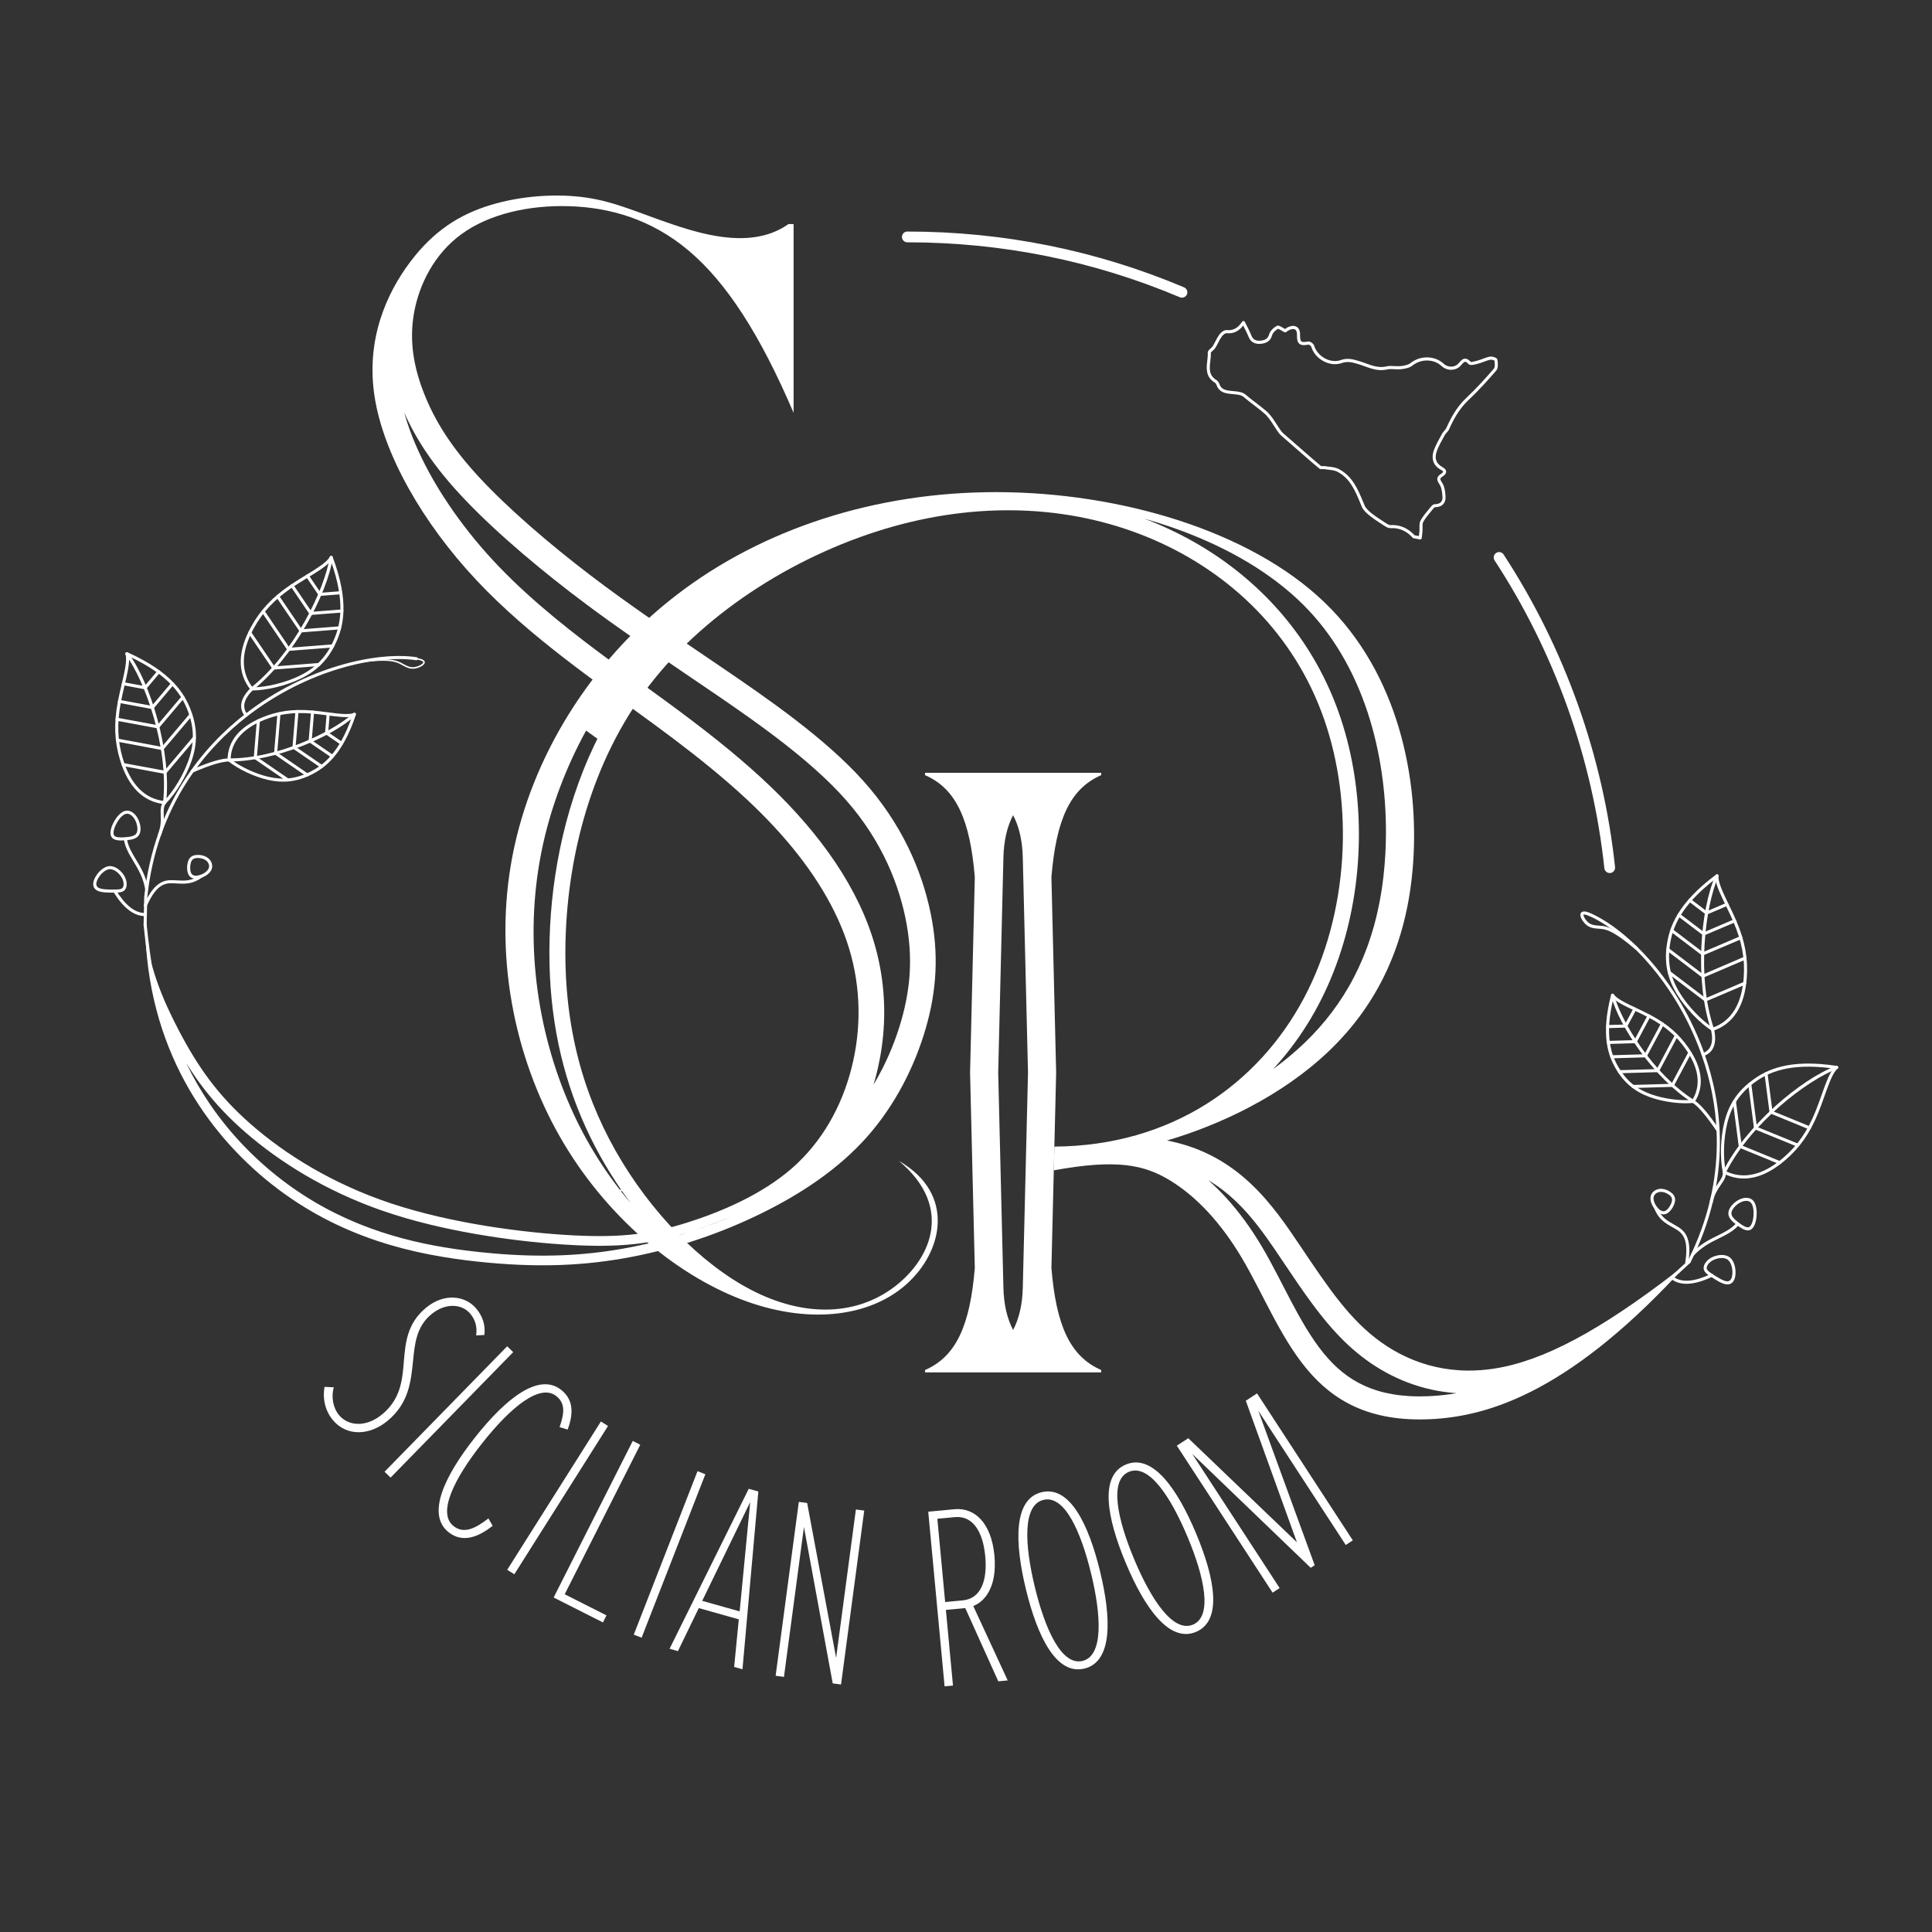 <svg xmlns="http://www.w3.org/2000/svg" id="Livello_1" data-name="Livello 1" viewBox="0 0 1256.13 1256.13">
  <rect x="0" y="0" width="1256.13" height="1256.13" fill="#333333" stroke="none"/>
  <defs fill="#ffffff">
    <style>
      .cls-1 {
        fill: #ffffff;
      }
    </style>
  </defs>
  <g>
    <path d="m1098.23,821.33c-.15,0-.3-.03-.45-.11-.49-.25-.69-.85-.44-1.34,27.35-54.3,19.99-102.83,9-133.98-16.51-46.8-49.2-79.53-72.58-90.14-.5-.23-.73-.82-.5-1.32.23-.5.82-.73,1.32-.5,23.76,10.78,56.94,43.95,73.64,91.3,11.12,31.51,18.56,80.61-9.1,135.54-.18.35-.53.55-.89.55Z" fill="#ffffff"/>
    <path d="m1113.44,670.27c-.42,0-.81-.26-.95-.68-10.74-31.6-7.08-78.35,2.93-100.55.23-.5.82-.73,1.32-.5.5.23.73.82.5,1.32-8.51,18.89-14.43,65.05-2.86,99.09.18.52-.1,1.09-.62,1.27-.11.04-.22.05-.32.05Z" fill="#ffffff"/>
    <path d="m1108.83,651.13c-.21,0-.42-.07-.6-.2l-23.45-17.82c-.44-.33-.53-.96-.19-1.4.33-.44.96-.53,1.4-.19l23.45,17.82c.44.33.53.96.19,1.4-.2.26-.5.4-.8.4Z" fill="#ffffff"/>
    <path d="m1109.53,594.63c-.21,0-.42-.07-.6-.2l-10.84-8.24c-.44-.33-.53-.96-.19-1.4.33-.44.96-.52,1.4-.19l10.84,8.24c.44.33.53.96.19,1.4-.2.26-.5.4-.8.4Z" fill="#ffffff"/>
    <path d="m1107.74,608.2c-.21,0-.42-.07-.6-.2l-16.1-12.23c-.44-.33-.53-.96-.19-1.4.33-.44.96-.52,1.4-.19l16.1,12.23c.44.33.53.96.19,1.4-.2.26-.5.4-.8.4Z" fill="#ffffff"/>
    <path d="m1106.99,621.21c-.21,0-.42-.07-.6-.2l-20.03-15.22c-.44-.33-.53-.96-.19-1.4.33-.44.96-.52,1.4-.19l20.03,15.22c.44.33.53.96.19,1.4-.2.26-.5.4-.8.4Z" fill="#ffffff"/>
    <path d="m1107.21,635.64c-.21,0-.42-.07-.6-.2l-22.83-17.34c-.44-.33-.53-.96-.19-1.4.33-.44.96-.52,1.4-.19l22.83,17.35c.44.33.53.96.19,1.4-.2.26-.5.4-.8.4Z" fill="#ffffff"/>
    <path d="m1108.83,651.13c-.39,0-.76-.23-.92-.61-.22-.51.02-1.1.53-1.31l25.51-10.86c.51-.22,1.1.02,1.31.53.22.51-.02,1.1-.53,1.31l-25.51,10.86c-.13.05-.26.08-.39.08Z" fill="#ffffff"/>
    <path d="m1106.99,621.21c-.39,0-.76-.23-.92-.61-.22-.51.02-1.1.53-1.31l24.85-10.57c.51-.22,1.1.02,1.31.53.22.51-.02,1.1-.53,1.31l-24.85,10.57c-.13.05-.26.08-.39.08Z" fill="#ffffff"/>
    <path d="m1107.75,608.2c-.39,0-.76-.23-.92-.61-.22-.51.02-1.1.53-1.31l20.05-8.53c.51-.22,1.1.02,1.31.53.22.51-.02,1.1-.53,1.31l-20.05,8.53c-.13.05-.26.08-.39.08Z" fill="#ffffff"/>
    <path d="m1109.53,594.63c-.39,0-.76-.23-.92-.61-.22-.51.02-1.1.53-1.31l13.27-5.65c.51-.21,1.1.02,1.31.53.22.51-.02,1.1-.53,1.31l-13.27,5.65c-.13.05-.26.08-.39.08Z" fill="#ffffff"/>
    <path d="m1107.21,635.64c-.39,0-.76-.23-.92-.61-.22-.51.02-1.1.53-1.31l27.2-11.64c.51-.22,1.09.02,1.31.53.22.51-.02,1.1-.53,1.31l-27.2,11.64c-.13.06-.26.08-.39.08Z" fill="#ffffff"/>
    <path d="m1113.44,670.27c-.19,0-.38-.05-.54-.16-7.97-5.13-17.02-14.62-22.52-23.6-6.32-10.33-8.37-20.27-6.65-32.22,1.64-11.37,6.75-26.84,32.01-45.64.32-.24.75-.26,1.09-.07.35.2.54.58.5.98-.43,3.91,3.06,11.11,6.74,18.74,1.66,3.43,3.37,6.97,4.88,10.5,5.56,13.01,7.65,24.34,6.77,36.72-1.31,18.52-8.69,30.19-21.95,34.7-.11.04-.21.05-.32.05Zm1.92-98.84c-23.31,17.83-28.11,32.39-29.65,43.14-1.65,11.46.32,20.98,6.38,30.89,5.26,8.6,13.85,17.66,21.49,22.7,12.14-4.34,18.92-15.37,20.15-32.79.85-12.05-1.19-23.09-6.62-35.79-1.49-3.49-3.19-7.01-4.84-10.42-3.41-7.05-6.42-13.28-6.91-17.73Z" fill="#ffffff"/>
    <path d="m1121.12,763.13c-.15,0-.3-.03-.45-.11-.49-.25-.69-.85-.45-1.34,14.92-29.85,50.74-60.12,73.56-68.62.51-.19,1.09.07,1.29.59.19.52-.07,1.09-.59,1.29-19.42,7.23-56.4,35.47-72.47,67.64-.17.35-.53.55-.9.55Z" fill="#ffffff"/>
    <path d="m1131.49,746.39c-.5,0-.92-.37-.99-.87l-3.82-29.2c-.07-.55.31-1.05.86-1.12.55-.08,1.05.31,1.12.86l3.82,29.2c.07.55-.31,1.05-.86,1.12-.04,0-.09,0-.13,0Z" fill="#ffffff"/>
    <path d="m1151.47,724.05c-.5,0-.92-.37-.99-.87l-3.26-24.94c-.07-.55.31-1.05.86-1.12.55-.08,1.05.31,1.12.86l3.26,24.94c.07.55-.31,1.05-.86,1.12-.04,0-.09,0-.13,0Z" fill="#ffffff"/>
    <path d="m1141.37,734.35c-.5,0-.92-.37-.99-.87l-3.72-28.43c-.07-.55.31-1.05.86-1.12.55-.08,1.05.31,1.12.86l3.72,28.43c.07.55-.31,1.05-.86,1.12-.04,0-.09,0-.13,0Z" fill="#ffffff"/>
    <path d="m1157.15,756.91c-.13,0-.25-.02-.38-.07l-25.66-10.51c-.51-.21-.76-.79-.55-1.3.21-.51.8-.75,1.3-.55l25.66,10.51c.51.21.76.79.55,1.3-.16.39-.53.62-.93.62Z" fill="#ffffff"/>
    <path d="m1176.46,734.29c-.13,0-.25-.02-.38-.07l-24.99-10.24c-.51-.21-.76-.79-.55-1.3.21-.51.8-.75,1.3-.55l24.99,10.24c.51.21.76.79.55,1.3-.16.39-.53.62-.93.62Z" fill="#ffffff"/>
    <path d="m1168.77,745.52c-.13,0-.25-.02-.38-.07l-27.4-11.17c-.51-.21-.76-.79-.55-1.3.21-.51.79-.76,1.3-.55l27.4,11.17c.51.21.76.79.55,1.3-.16.39-.53.62-.93.62Z" fill="#ffffff"/>
    <path d="m1133.78,766.22c-4.47,0-8.84-1.06-13.11-3.19-.27-.14-.47-.39-.53-.69-1.96-9.28-1.57-22.38.95-32.61,2.9-11.76,8.53-20.2,18.23-27.38,9.24-6.83,23.83-14.07,54.96-9.33.39.06.71.35.82.73.1.38-.03.79-.34,1.04-3.08,2.45-5.75,9.99-8.59,17.97-1.27,3.59-2.59,7.29-4.04,10.85-5.35,13.1-11.93,22.55-21.35,30.63-9.29,7.98-18.33,11.98-27,11.98Zm-11.78-4.77c11.62,5.58,24.23,2.65,37.48-8.72,9.17-7.87,15.58-17.08,20.8-29.87,1.43-3.51,2.74-7.2,4.01-10.76,2.62-7.38,4.93-13.9,7.75-17.38-29.07-4.04-42.79,2.78-51.53,9.25-9.3,6.88-14.7,14.98-17.48,26.25-2.42,9.79-2.82,22.26-1.04,31.24Z" fill="#ffffff"/>
    <path d="m1100.89,717.08c-.18,0-.37-.05-.53-.16-24.5-15.51-47.53-49.13-52.88-69.6-.14-.53.18-1.08.71-1.22.53-.13,1.08.18,1.22.71,4.54,17.38,25.67,51.75,52.02,68.42.47.29.61.91.31,1.38-.19.3-.51.46-.85.46Z" fill="#ffffff"/>
    <path d="m1061.79,707.4c-.54,0-.98-.43-1-.97-.02-.55.42-1.01.97-1.03l25.55-.75c.53.01,1.01.42,1.03.97.02.55-.42,1.01-.97,1.03l-25.55.75h-.03Z" fill="#ffffff"/>
    <path d="m1045.22,668.45c-.54,0-.98-.43-1-.97-.02-.55.42-1.01.97-1.03l11.82-.34h.03c.54,0,.98.43,1,.97.02.55-.42,1.01-.97,1.03l-11.82.34h-.03Z" fill="#ffffff"/>
    <path d="m1045.68,678.76c-.54,0-.98-.43-1-.97-.02-.55.42-1.01.97-1.03l17.54-.51c.51,0,1.01.42,1.03.97.02.55-.42,1.01-.97,1.03l-17.54.51h-.03Z" fill="#ffffff"/>
    <path d="m1047.97,688.09c-.54,0-.98-.43-1-.97-.02-.55.42-1.01.97-1.03l21.83-.64c.52,0,1.01.42,1.03.97.02.55-.42,1.01-.97,1.03l-21.83.64h-.03Z" fill="#ffffff"/>
    <path d="m1052.93,697.8c-.54,0-.98-.43-1-.97-.02-.55.42-1.01.97-1.03l24.88-.73h.03c.54,0,.98.43,1,.97.02.55-.42,1.01-.97,1.03l-24.88.73h-.03Z" fill="#ffffff"/>
    <path d="m1087.35,706.65c-.16,0-.32-.04-.47-.12-.49-.26-.67-.87-.41-1.35l11.32-21.24c.26-.49.86-.67,1.35-.41.49.26.67.87.41,1.35l-11.32,21.24c-.18.34-.53.53-.88.53Z" fill="#ffffff"/>
    <path d="m1069.8,687.45c-.16,0-.32-.04-.47-.12-.49-.26-.67-.87-.41-1.35l11.03-20.69c.26-.49.86-.67,1.35-.41.49.26.67.87.41,1.35l-11.03,20.69c-.18.34-.53.53-.88.53Z" fill="#ffffff"/>
    <path d="m1063.22,678.25c-.16,0-.32-.04-.47-.12-.49-.26-.67-.87-.41-1.35l8.9-16.69c.26-.49.86-.67,1.35-.41.49.26.67.87.41,1.35l-8.9,16.69c-.18.34-.53.53-.88.53Z" fill="#ffffff"/>
    <path d="m1057.03,668.1c-.16,0-.32-.04-.47-.12-.49-.26-.67-.87-.41-1.35l5.89-11.05c.26-.49.86-.67,1.35-.41.49.26.67.87.41,1.35l-5.89,11.05c-.18.34-.53.53-.88.53Z" fill="#ffffff"/>
    <path d="m1077.81,697.07c-.16,0-.32-.04-.47-.12-.49-.26-.67-.86-.42-1.35l12.04-22.69c.26-.49.87-.67,1.35-.42.49.26.67.86.42,1.35l-12.04,22.69c-.18.34-.53.53-.88.53Z" fill="#ffffff"/>
    <path d="m1095.97,717.32c-7.42,0-16.13-1.44-23.1-3.93-9.8-3.5-16.83-9.28-22.12-18.2-5.11-8.6-10.09-21.87-3.27-48.38.1-.39.42-.67.81-.74.39-.07.79.11,1,.45,1.82,2.84,8.08,5.8,14.71,8.94,2.99,1.41,6.08,2.88,9.03,4.44,10.87,5.77,18.47,12.3,24.64,21.16,9.24,13.27,10.61,25.23,4.08,35.55-.16.26-.43.43-.74.46-1.58.17-3.27.25-5.04.25Zm4.93-1.25h0,0Zm-51.95-66.89c-5.94,24.55-1.27,36.92,3.52,44.98,5.12,8.61,11.61,13.95,21.08,17.33,8.2,2.93,18.88,4.37,26.77,3.62,5.77-9.48,4.32-20.56-4.29-32.93-5.98-8.59-13.36-14.92-23.93-20.53-2.91-1.54-5.98-3-8.94-4.4-6.03-2.85-11.37-5.38-14.2-8.08Z" fill="#ffffff"/>
    <path d="m1107.32,686.68c-.41,0-.8-.26-.94-.67-.18-.52.09-1.09.61-1.28,5.48-1.93,7.27-6.92,5.47-15.26-.12-.54.23-1.07.77-1.19.54-.12,1.07.23,1.19.77,2.02,9.36-.26,15.27-6.77,17.56-.11.04-.22.06-.33.06Z" fill="#ffffff"/>
    <path d="m1117.06,736.07c-.32,0-.64-.16-.83-.44-6.63-9.9-11.98-16.2-15.88-18.71-.46-.3-.6-.92-.3-1.38.3-.46.92-.6,1.38-.3,4.19,2.7,9.57,9,16.46,19.28.31.46.18,1.08-.27,1.39-.17.11-.36.17-.56.17Z" fill="#ffffff"/>
    <path d="m1112.62,782.43c-.07,0-.13,0-.2-.02-.54-.11-.89-.64-.78-1.18,1.18-5.68,3.62-9.22,5.59-12.07,1.79-2.59,3.09-4.47,2.9-6.95-.04-.55.37-1.03.92-1.07.57-.04,1.03.37,1.07.92.25,3.19-1.37,5.53-3.25,8.24-1.96,2.84-4.18,6.05-5.28,11.33-.1.47-.51.8-.98.8Z" fill="#ffffff"/>
    <path d="m1096.69,821.93c-.05,0-.11,0-.16-.01-.54-.09-.92-.6-.83-1.15,2.66-16.62-2.65-19.65-7.34-22.32l-.95-.54c-4.69-2.65-9.11-5.16-11.79-12.15-.2-.52.06-1.09.58-1.29.52-.2,1.09.06,1.29.58,2.42,6.32,6.36,8.55,10.91,11.13l.95.54c4.72,2.7,11.19,6.39,8.32,24.38-.08.49-.5.84-.99.84Z" fill="#ffffff"/>
    <path d="m1100.52,816.62c-.24,0-.49-.09-.68-.26-.41-.38-.43-1.01-.06-1.41,5.54-6,11.6-8.98,16.95-11.61,4.6-2.26,8.94-4.4,12.21-8.11.37-.42,1-.45,1.41-.09.41.37.45,1,.09,1.41-3.53,4-8.04,6.23-12.83,8.58-5.44,2.68-11.07,5.45-16.36,11.17-.2.21-.47.32-.74.32Z" fill="#ffffff"/>
    <path d="m1096.52,834.69c-3.44,0-6.43-.81-8.95-2.43-.46-.3-.6-.92-.3-1.38.3-.46.92-.6,1.38-.3,5.36,3.45,13.35,2.68,23.75-2.29.5-.24,1.09-.03,1.33.47.24.5.03,1.1-.47,1.33-6.41,3.06-12.01,4.6-16.75,4.6Z" fill="#ffffff"/>
    <path d="m1136.41,799.97c-2.21,0-4.74-1.65-7.19-3.5-2.74-2.08-5.66-4.56-5.5-7.84.15-3.27,3.4-6.71,6.54-8.42,3.71-2.03,7.46-1.89,9.56.35,2.79,2.99,2.38,9.01,2.18,10.79-.5,4.59-2.08,7.65-4.34,8.42-.4.14-.82.2-1.25.2Zm-1.06-19.2c-1.25,0-2.68.4-4.14,1.19-2.98,1.63-5.4,4.6-5.5,6.76-.1,2.07,1.81,3.96,4.71,6.15,2.23,1.68,4.99,3.55,6.59,3,1.42-.48,2.6-3.13,2.99-6.74.44-4.04-.21-7.66-1.66-9.21-.72-.77-1.77-1.16-3-1.16Z" fill="#ffffff"/>
    <path d="m1123.1,835.08c-.17,0-.34,0-.51-.02-2.86-.24-6.54-2.61-9.5-4.51l.54-.84-.54.84.54-.84-.54.84c-2.92-1.88-5.23-3.37-5.42-5.83-.2-2.55,1.97-5.52,5.29-7.2,3.43-1.75,8.56-2.48,11.75.04,3.09,2.44,4.03,7.69,3.59,11.53-.43,3.85-2.31,6-5.18,6Zm-3.69-17.16c-1.89,0-3.92.54-5.55,1.37-2.91,1.48-4.32,3.77-4.2,5.27.12,1.47,1.96,2.66,4.51,4.3h0c2.62,1.69,6.22,4,8.58,4.21,2.51.21,3.31-2.17,3.54-4.21.38-3.33-.49-7.88-2.84-9.74-1.07-.84-2.51-1.2-4.05-1.2Z" fill="#ffffff"/>
    <path d="m1081.59,789.54c-1.96,0-4.04-1.24-5.82-3.52h0c-1.66-2.14-3.21-5.45-2.54-8.31.6-2.58,3.09-4.54,6.06-4.76,3.01-.22,5.96,1.29,7.58,2.66,2.09,1.77,2.7,3.84,1.91,6.53-.8,2.72-3.02,6.14-5.57,7.11-.52.2-1.06.3-1.61.3Zm-4.24-4.75c.64.82,2.91,3.44,5.14,2.59,1.79-.69,3.71-3.56,4.37-5.81.56-1.91.19-3.2-1.28-4.44-1.43-1.21-3.88-2.35-6.14-2.19-2.11.16-3.86,1.48-4.26,3.22-.41,1.77.46,4.44,2.17,6.64h0Z" fill="#ffffff"/>
    <path d="m1064.01,617.57c-.23,0-.46-.08-.65-.24-15.04-12.87-19.68-13.2-23.41-13.47-3.86-.28-6.9-.5-9.74-3.66-1.47-1.64-3.62-4.91-2.29-6.71,1.27-1.73,4.41-.57,6.67.45.5.23.73.82.5,1.32-.23.5-.82.73-1.32.5-3.49-1.58-4.23-1.09-4.23-1.09-.21.36.46,2.28,2.17,4.19,2.3,2.56,4.71,2.74,8.37,3,4.04.29,9.04.65,24.59,13.95.42.36.47.99.11,1.41-.2.23-.48.35-.76.35Z" fill="#ffffff"/>
    <path d="m268.33,434.8c-2.52,0-4.56-1.11-7.13-2.52-3.36-1.84-7.52-4.11-27.3-1.41-.27.03-.53-.15-.56-.43s.15-.53.43-.56c20.1-2.74,24.43-.38,27.9,1.52,3.34,1.83,5.54,3.03,9.05,2.06,2.39-.66,4.51-2.02,4.46-2.86-.02-.27-.4-1.22-4.57-1.83-.27-.04-.46-.29-.42-.57.04-.27.29-.47.57-.42,3.57.52,5.35,1.43,5.43,2.76.11,1.78-3.05,3.3-5.2,3.89-.96.26-1.83.38-2.65.38Z" fill="#ffffff"/>
    <path d="m127.42,571.35c-1.91,0-3.47-.67-4.42-1.98-1.61-2.2-1.63-6.28-.83-9,.79-2.69,2.42-4.1,5.14-4.46,2.1-.27,5.4.05,7.81,1.87,2.42,1.82,3.43,4.75,2.52,7.28-.99,2.77-4.08,4.71-6.64,5.61h0c-1.27.45-2.48.67-3.57.67Zm3.24-1.61h0,0Zm-1.98-11.91c-.4,0-.77.02-1.12.07-1.91.25-2.92,1.13-3.48,3.04-.66,2.25-.61,5.7.53,7.25,1.42,1.93,4.74.95,5.72.61h0c2.63-.92,4.81-2.69,5.42-4.4.6-1.68-.15-3.74-1.84-5.01-1.47-1.1-3.51-1.55-5.22-1.55Z" fill="#ffffff"/>
    <path d="m73.62,580.36c-3.51,0-7.89,0-10.43-1.34-2.8-1.48-3.37-4.44-1.55-8.12,1.77-3.58,5.52-7.39,9.26-7.75,4.03-.39,7.96,3,9.9,6.32,1.87,3.21,2.1,6.88.55,8.92-1.49,1.96-4.24,1.96-7.72,1.96Zm-2.08-15.24c-.15,0-.3,0-.45.02-2.98.29-6.17,3.64-7.66,6.65-.91,1.84-1.53,4.28.7,5.46,2.1,1.11,6.37,1.11,9.49,1.11s5.24,0,6.13-1.17c.91-1.19.96-3.88-.68-6.7-1.59-2.73-4.63-5.36-7.53-5.36Z" fill="#ffffff"/>
    <path d="m78.79,546.46c-2.58,0-4.85-.41-6.05-1.92-1.48-1.86-1.15-5.3.91-9.43.8-1.6,3.71-6.89,7.68-7.89,2.98-.76,6.21,1.16,8.23,4.88,1.71,3.14,2.58,7.79.94,10.62-1.64,2.84-5.44,3.35-8.87,3.61h0c-.96.07-1.91.12-2.83.12Zm3.84-17.4c-.28,0-.55.03-.82.1-2.06.52-4.56,3.21-6.38,6.85-1.63,3.25-2.07,6.11-1.14,7.29,1.05,1.33,4.38,1.25,7.17,1.04h0c3.62-.27,6.25-.83,7.29-2.62,1.08-1.87.66-5.68-.96-8.66-1.37-2.51-3.32-4-5.16-4Z" fill="#ffffff"/>
    <path d="m94.16,595.61c-7.12,0-13.99-5.29-20.43-15.73-.29-.47-.14-1.09.33-1.38.47-.29,1.09-.14,1.38.33,6.05,9.81,12.35,14.78,18.73,14.78.55,0,1,.45,1,1s-.45,1-1,1Z" fill="#ffffff"/>
    <path d="m95.38,578.97c-.48,0-.9-.34-.98-.83-1.34-7.68-4.58-13.05-7.71-18.25-2.75-4.57-5.34-8.88-6.14-14.16-.08-.55.29-1.06.84-1.14.55-.08,1.06.29,1.14.84.74,4.88,3.23,9.03,5.88,13.42,3.07,5.11,6.56,10.89,7.96,18.94.1.54-.27,1.06-.81,1.16-.06.01-.12.02-.17.02Z" fill="#ffffff"/>
    <path d="m94.5,589.72c-.13,0-.27-.03-.4-.08-.51-.22-.74-.81-.51-1.32,7.32-16.68,14.76-16.28,20.19-15.99l1.09.06c5.22.3,9.74.55,15.2-3.45.45-.33,1.07-.23,1.4.22.33.45.23,1.07-.22,1.4-6.04,4.43-11.12,4.14-16.49,3.83l-1.09-.06c-5.39-.28-11.49-.61-18.25,14.8-.16.38-.53.6-.92.6Z" fill="#ffffff"/>
    <path d="m103.72,543.68c-.12,0-.24-.02-.36-.07-.52-.2-.77-.78-.57-1.29,1.94-5.04,1.81-8.94,1.7-12.39-.11-3.29-.2-6.14,1.73-8.69.33-.44.96-.52,1.4-.19.44.33.53.96.19,1.4-1.51,1.98-1.43,4.26-1.33,7.41.11,3.46.26,7.76-1.83,13.17-.15.4-.53.64-.93.64Z" fill="#ffffff"/>
    <path d="m125.08,502.29c-.39,0-.75-.23-.92-.6-.22-.51.01-1.1.52-1.31,11.35-4.91,19.29-7.3,24.27-7.3.55,0,1,.45,1,1s-.45,1-1,1c-4.64,0-12.54,2.4-23.48,7.14-.13.06-.26.08-.4.08Z" fill="#ffffff"/>
    <path d="m160.01,466.04c-.3,0-.59-.13-.79-.39-4.23-5.45-2.95-11.65,3.82-18.43.39-.39,1.02-.39,1.41,0,.39.39.39,1.02,0,1.41-6.02,6.04-7.22,11.2-3.65,15.79.34.44.26,1.06-.18,1.4-.18.14-.4.21-.61.21Z" fill="#ffffff"/>
    <path d="m184.06,508.21c-3.27,0-6.62-.41-10.09-1.22-8.92-2.08-19.23-6.96-25.65-12.14-.24-.19-.37-.48-.37-.79.09-12.21,7.72-21.53,22.68-27.68,9.99-4.11,19.91-5.48,32.17-4.45,3.33.28,6.71.72,9.99,1.15,7.27.95,14.14,1.85,17.21.45.36-.16.79-.1,1.08.17.3.27.41.68.28,1.06-8.61,25.99-19.99,34.45-28.94,38.91-6.1,3.04-12.09,4.54-18.36,4.54Zm-34.1-14.61c6.23,4.89,15.99,9.46,24.47,11.44,9.78,2.28,18.14,1.3,27.1-3.17,8.39-4.19,19.01-12.06,27.31-35.92-3.84.74-9.7-.03-16.31-.89-3.25-.43-6.62-.87-9.9-1.14-11.93-1-21.56.33-31.24,4.31-13.94,5.74-21.14,14.27-21.43,25.37Z" fill="#ffffff"/>
    <path d="m179.19,490.75s-.06,0-.08,0c-.55-.05-.96-.53-.91-1.08l2.16-25.59c.05-.55.53-.96,1.08-.91.55.05.96.53.91,1.08l-2.16,25.59c-.04.52-.48.92-1,.92Z" fill="#ffffff"/>
    <path d="m212.34,477.64s-.06,0-.08,0c-.55-.05-.96-.53-.91-1.08l1.03-12.48c.04-.55.53-.96,1.08-.91.55.05.96.53.91,1.08l-1.03,12.48c-.04.52-.48.92-1,.92Z" fill="#ffffff"/>
    <path d="m201.65,482.82s-.06,0-.08,0c-.55-.05-.96-.53-.91-1.08l1.55-18.85c.05-.55.52-.97,1.08-.91.55.05.96.53.91,1.08l-1.55,18.85c-.04.52-.48.92-1,.92Z" fill="#ffffff"/>
    <path d="m191.14,487s-.06,0-.08,0c-.55-.05-.96-.53-.91-1.08l1.93-23.36c.05-.55.52-.96,1.08-.91.55.05.96.53.91,1.08l-1.93,23.36c-.04.52-.48.92-1,.92Z" fill="#ffffff"/>
    <path d="m165.99,493.65s-.06,0-.08,0c-.55-.05-.96-.53-.91-1.08l1.98-23.99c.05-.55.52-.96,1.08-.91.55.05.96.53.91,1.08l-1.98,23.99c-.04.52-.48.92-1,.92Z" fill="#ffffff"/>
    <path d="m199.71,504.83c-.19,0-.39-.06-.56-.18l-20.52-14.08c-.46-.31-.57-.94-.26-1.39.31-.45.93-.57,1.39-.26l20.52,14.08c.46.31.57.94.26,1.39-.19.28-.51.43-.83.43Z" fill="#ffffff"/>
    <path d="m209.14,499.35c-.19,0-.39-.06-.56-.18l-18.01-12.35c-.46-.31-.57-.94-.26-1.39s.94-.57,1.39-.26l18.01,12.35c.46.31.57.94.26,1.39-.19.28-.51.43-.83.43Z" fill="#ffffff"/>
    <path d="m216.12,492.75c-.19,0-.39-.06-.56-.18l-14.47-9.92c-.46-.31-.57-.94-.26-1.39.31-.46.94-.57,1.39-.26l14.47,9.92c.46.31.57.94.26,1.39-.19.28-.51.43-.83.43Z" fill="#ffffff"/>
    <path d="m222.09,484.33c-.19,0-.39-.06-.56-.18l-9.75-6.69c-.46-.31-.57-.94-.26-1.39s.93-.57,1.39-.26l9.75,6.69c.46.31.57.94.26,1.39-.19.28-.51.43-.83.43Z" fill="#ffffff"/>
    <path d="m187.07,508.1c-.19,0-.39-.06-.56-.18l-21.08-14.46c-.46-.31-.57-.94-.26-1.39.31-.46.94-.57,1.39-.26l21.08,14.46c.46.31.57.94.26,1.39-.19.28-.51.43-.83.43Z" fill="#ffffff"/>
    <path d="m149.55,495.08c-.2,0-.4,0-.61,0-.55,0-1-.46-.99-1.01,0-.55.45-.99,1-.99h0c31.13.25,67.55-17.21,80.77-29.37.41-.37,1.04-.35,1.41.06.37.41.35,1.04-.06,1.41-15.47,14.22-52.62,29.9-81.53,29.9Z" fill="#ffffff"/>
    <path d="m107.02,522.85s-.07,0-.11,0c-13.92-1.52-23.67-11.31-28.97-29.1-3.55-11.9-3.97-23.41-1.37-37.32.71-3.78,1.61-7.61,2.48-11.31,1.94-8.25,3.77-16.04,2.51-19.76-.13-.38-.02-.79.27-1.06.29-.27.72-.33,1.08-.17,28.74,12.87,37.09,26.85,41.16,37.6,4.27,11.29,4.43,21.44.51,32.89-3.41,9.96-10.18,21.19-16.85,27.93-.19.19-.45.3-.71.3Zm-23.14-96.08c.49,4.46-1.09,11.19-2.89,18.81-.87,3.68-1.76,7.49-2.46,11.22-2.54,13.58-2.13,24.8,1.32,36.38,4.99,16.74,14,26.03,26.79,27.62,6.36-6.58,12.77-17.29,16.04-26.83,3.76-10.99,3.61-20.71-.48-31.54-3.85-10.16-11.69-23.33-38.32-35.67Z" fill="#ffffff"/>
    <path d="m105.57,487.69c-.06,0-.12,0-.19-.02l-29.08-5.45c-.54-.1-.9-.62-.8-1.17s.63-.9,1.17-.8l29.08,5.45c.54.1.9.62.8,1.17-.09.48-.51.82-.98.82Z" fill="#ffffff"/>
    <path d="m94.39,448.17c-.06,0-.12,0-.18-.02l-14.18-2.63c-.54-.1-.9-.62-.8-1.17s.62-.9,1.17-.8l14.18,2.63c.54.1.9.62.8,1.17-.09.48-.51.82-.98.82Z" fill="#ffffff"/>
    <path d="m99.09,461.02c-.06,0-.12,0-.18-.02l-21.43-3.97c-.54-.1-.9-.62-.8-1.17.1-.54.62-.9,1.17-.8l21.43,3.97c.54.1.9.62.8,1.17-.09.48-.51.82-.98.82Z" fill="#ffffff"/>
    <path d="m102.65,473.56c-.06,0-.12,0-.18-.02l-26.55-4.92c-.54-.1-.9-.62-.8-1.17.1-.54.62-.9,1.17-.8l26.55,4.92c.54.1.9.62.8,1.17-.09.48-.51.82-.98.82Z" fill="#ffffff"/>
    <path d="m107.35,503.16c-.06,0-.12,0-.18-.02l-27.26-5.05c-.54-.1-.9-.62-.8-1.17s.62-.9,1.17-.8l27.26,5.05c.54.1.9.62.8,1.17-.09.48-.51.82-.98.82Z" fill="#ffffff"/>
    <path d="m105.57,487.69c-.23,0-.46-.08-.65-.24-.42-.36-.47-.99-.12-1.41l18.52-21.89c.36-.42.99-.47,1.41-.12.42.36.47.99.12,1.41l-18.52,21.89c-.2.23-.48.35-.76.35Z" fill="#ffffff"/>
    <path d="m102.65,473.56c-.23,0-.46-.08-.65-.24-.42-.36-.47-.99-.12-1.41l16.25-19.21c.36-.42.99-.47,1.41-.12.42.36.47.99.12,1.41l-16.25,19.21c-.2.23-.48.35-.76.35Z" fill="#ffffff"/>
    <path d="m99.08,461.02c-.23,0-.46-.08-.65-.24-.42-.36-.47-.99-.12-1.41l13.05-15.43c.36-.42.99-.47,1.41-.12.42.36.47.99.12,1.41l-13.05,15.43c-.2.23-.48.35-.76.35Z" fill="#ffffff"/>
    <path d="m94.39,448.17c-.23,0-.46-.08-.65-.24-.42-.36-.47-.99-.12-1.41l8.79-10.4c.36-.42.99-.47,1.41-.12.42.36.47.99.12,1.41l-8.79,10.4c-.2.23-.48.35-.76.35Z" fill="#ffffff"/>
    <path d="m107.35,503.16c-.23,0-.46-.08-.65-.24-.42-.36-.47-.99-.12-1.41l19.02-22.49c.36-.42.99-.47,1.41-.12.42.36.47.99.12,1.41l-19.02,22.49c-.2.23-.48.35-.76.35Z" fill="#ffffff"/>
    <path d="m107.02,522.85s-.07,0-.11,0c-.55-.06-.95-.55-.89-1.1,3.9-35.74-11.91-79.51-24.32-96.1-.33-.44-.24-1.07.2-1.4.44-.33,1.07-.24,1.4.2,14.59,19.5,28.32,64.34,24.71,97.51-.06.51-.49.89-.99.89Z" fill="#ffffff"/>
    <path d="m163.74,448.93c-.31,0-.59-.14-.78-.38-8.71-10.97-8.6-24.78.32-41.06,5.97-10.89,13.85-19.28,25.57-27.21,3.18-2.15,6.54-4.2,9.78-6.19,7.23-4.42,14.06-8.59,15.81-12.11.18-.36.54-.57.95-.55.4.02.74.27.88.65,11.06,29.48,6.98,45.26,2.2,55.7-5.02,10.98-12.13,18.22-23.03,23.49-9.48,4.58-22.23,7.66-31.71,7.66Zm51.35-84.3c-2.82,3.48-8.73,7.09-15.41,11.17-3.23,1.97-6.56,4.01-9.71,6.14-11.44,7.74-19.13,15.92-24.94,26.51-8.4,15.31-8.67,28.25-.81,38.47,9.15-.1,21.28-3.07,30.35-7.45,10.46-5.05,17.27-11.99,22.09-22.52,4.52-9.88,8.37-24.72-1.58-52.33Z" fill="#ffffff"/>
    <path d="m187.73,423.18c-.32,0-.64-.15-.83-.44l-16.57-24.51c-.31-.46-.19-1.08.27-1.39.46-.31,1.08-.19,1.39.27l16.57,24.51c.31.46.19,1.08-.27,1.39-.17.12-.37.17-.56.17Z" fill="#ffffff"/>
    <path d="m207.98,387.44c-.32,0-.63-.15-.83-.44l-8.1-11.93c-.31-.46-.19-1.08.27-1.39.46-.31,1.08-.19,1.39.27l8.1,11.93c.31.46.19,1.08-.27,1.39-.17.12-.37.17-.56.17Z" fill="#ffffff"/>
    <path d="m202.13,399.82c-.32,0-.63-.15-.83-.44l-12.24-18.03c-.31-.46-.19-1.08.27-1.39.46-.31,1.08-.19,1.39.27l12.24,18.03c.31.46.19,1.08-.27,1.39-.17.12-.37.17-.56.17Z" fill="#ffffff"/>
    <path d="m195.73,411.17c-.32,0-.63-.15-.83-.44l-15.17-22.34c-.31-.46-.19-1.08.27-1.39.46-.31,1.08-.19,1.39.27l15.17,22.34c.31.46.19,1.08-.27,1.39-.17.12-.37.17-.56.17Z" fill="#ffffff"/>
    <path d="m177.98,435.33c-.32,0-.63-.15-.83-.44l-15.58-22.94c-.31-.46-.19-1.08.27-1.39.46-.31,1.08-.19,1.39.27l15.58,22.94c.31.46.19,1.08-.27,1.39-.17.12-.37.17-.56.17Z" fill="#ffffff"/>
    <path d="m187.73,423.18c-.52,0-.96-.4-1-.92-.04-.55.37-1.03.92-1.07l28.59-2.22c.54-.05,1.03.37,1.07.92.04.55-.37,1.03-.92,1.07l-28.59,2.22s-.05,0-.08,0Z" fill="#ffffff"/>
    <path d="m195.72,411.17c-.52,0-.96-.4-1-.92-.04-.55.37-1.03.92-1.07l25.08-1.95c.55-.04,1.03.37,1.07.92.04.55-.37,1.03-.92,1.07l-25.08,1.95s-.05,0-.08,0Z" fill="#ffffff"/>
    <path d="m202.13,399.82c-.52,0-.96-.4-1-.92-.04-.55.37-1.03.92-1.07l20.15-1.57c.55-.05,1.03.37,1.07.92.04.55-.37,1.03-.92,1.07l-20.15,1.57s-.05,0-.08,0Z" fill="#ffffff"/>
    <path d="m207.97,387.44c-.52,0-.96-.4-1-.92-.04-.55.37-1.03.92-1.07l13.58-1.06c.54-.05,1.03.37,1.07.92.04.55-.37,1.03-.92,1.07l-13.58,1.06s-.05,0-.08,0Z" fill="#ffffff"/>
    <path d="m177.98,435.33c-.52,0-.96-.4-1-.92-.04-.55.37-1.03.92-1.07l29.36-2.28c.55-.05,1.03.37,1.07.92.04.55-.37,1.03-.92,1.07l-29.36,2.28s-.05,0-.08,0Z" fill="#ffffff"/>
    <path d="m163.74,448.93c-.29,0-.59-.13-.78-.38-.34-.43-.27-1.06.16-1.41,28.16-22.36,48.17-64.37,51.24-84.86.08-.55.59-.93,1.14-.84.55.08.92.59.84,1.14-3.61,24.08-25.84,65.38-51.97,86.13-.18.15-.4.22-.62.22Z" fill="#ffffff"/>
    <path d="m94.36,602.28s-.02,0-.02,0c-.55-.01-.99-.47-.98-1.02l.4-18.1c6.48-61.25,39.32-98.5,65.72-118.98,39.67-30.77,85.53-40.7,111.34-36.9.55.08.92.59.84,1.13-.08.55-.59.93-1.13.84-25.41-3.73-70.61,6.09-109.82,36.5-26.1,20.24-58.55,57.06-64.96,117.52l-.4,18.02c-.01.54-.46.98-1,.98Z" fill="#ffffff"/>
    <path d="m977.56,888.72c-32.33,6.75-59.14-1.47-79.49-15.95-20.35-14.48-34.24-35.22-52.34-62.17-18.1-26.95-40.4-60.12-87-69.07,34.63-10.2,74.81-29.08,105.19-58.06,30.38-28.98,50.98-68.07,54.84-122.12,3.86-54.05-9-123.05-57.73-169.83-48.73-46.78-133.34-71.34-212.52-71.55-79.18-.22-152.95,23.91-208.9,67.08s-94.11,105.39-106.44,169.55c-12.33,64.16,1.15,130.26,30.66,182.13,29.51,51.87,75.04,89.51,117.88,106.02,42.84,16.51,82.99,11.88,107.23-9.41,24.24-21.29,32.56-59.25-4.47-80.53,36.82,30.8,19.89,65.75-4.98,83.32-24.87,17.56-57.66,17.73-90.65.77-32.99-16.96-66.16-51.05-88.59-90.66-22.43-39.61-34.1-84.74-32.52-138.1,1.58-53.35,16.42-114.93,54.29-164.35,37.88-49.41,98.8-86.67,158.74-103.48,59.94-16.81,118.89-13.19,169.12,8.52,50.22,21.71,91.72,61.51,111.01,116.76,19.29,55.24,16.38,125.93-13.18,181.47-29.56,55.54-85.77,95.93-162.2,96.43l-.37,15.44c40.94-7.5,58.85-3.68,75.72,6.64,16.88,10.32,32.72,27.15,46.32,49.94,13.6,22.79,24.95,51.56,42.46,72.59,17.51,21.03,41.19,34.34,80.02,32.63,38.84-1.71,92.84-18.44,168.56-102.38-50.48,39.91-88.34,61.63-120.67,68.38ZM386.54,484.15c-5.22,10.96-9.71,22.27-13.48,33.8-3.68,11.25-6.68,22.71-9.06,34.3-2.29,11.2-4,22.52-5.13,33.9-1.08,10.84-1.64,21.73-1.67,32.63-.02,10.31.43,20.63,1.45,30.89.97,9.81,2.45,19.56,4.46,29.21,1.95,9.33,4.4,18.55,7.37,27.61,2.9,8.87,6.3,17.58,10.15,26.08,3.82,8.43,8.11,16.65,12.8,24.63,4.68,7.95,9.76,15.67,15.21,23.11.51.69,1.02,1.38,1.53,2.07-7.59-8.91-14.58-18.38-20.92-28.32-3.48-5.46-6.76-11.07-9.83-16.8-3.12-5.84-6.02-11.81-8.69-17.88-5.48-12.45-10.05-25.36-13.67-38.55-3.7-13.49-6.42-27.28-8.11-41.22-1.71-14.13-2.36-28.41-1.89-42.65.48-14.42,2.11-28.79,4.92-42.9,2.88-14.43,7-28.59,12.16-42.29,4.78-12.68,10.45-24.98,16.93-36.78.82.59,1.63,1.18,2.45,1.78,1.63,1.18,3.27,2.36,4.9,3.54-.64,1.28-1.26,2.57-1.87,3.86Zm445.9,205.68c8.43-9.83,15.87-20.52,22.21-31.81,6.34-11.28,11.6-23.17,15.8-35.42,4.2-12.24,7.36-24.84,9.52-37.61,2.15-12.7,3.31-25.56,3.52-38.44.2-12.68-.53-25.38-2.24-37.95-1.66-12.24-4.25-24.36-7.84-36.17-1.75-5.75-3.74-11.43-5.97-17.01-2.19-5.47-4.62-10.84-7.28-16.1-5.2-10.27-11.27-20.1-18.14-29.33-6.73-9.05-14.23-17.54-22.36-25.36-8.06-7.75-16.73-14.85-25.9-21.25-9.15-6.39-18.8-12.07-28.8-17.02-6.88-3.41-13.94-6.48-21.12-9.19,6.17,1.74,12.3,3.66,18.37,5.77,7.81,2.72,15.52,5.76,23.09,9.15,7.29,3.26,14.45,6.85,21.43,10.81,6.65,3.78,13.14,7.89,19.38,12.39,5.92,4.26,11.61,8.86,17,13.84,2.58,2.39,5.09,4.86,7.51,7.43,2.38,2.52,4.68,5.12,6.89,7.81,4.36,5.28,8.38,10.86,12.06,16.69,3.64,5.76,6.94,11.75,9.91,17.92,2.95,6.14,5.58,12.45,7.89,18.89,4.58,12.76,7.92,26,10.17,39.44,2.18,12.98,3.33,26.15,3.53,39.34.09,6.24-.03,12.48-.37,18.71-.27,4.89-.68,9.77-1.24,14.63-.64,5.54-1.47,11.05-2.52,16.52-1.94,10.07-4.62,19.98-8.15,29.56-3.25,8.83-7.21,17.36-11.86,25.45-4.47,7.77-9.59,15.13-15.24,21.99-2.81,3.41-5.75,6.7-8.81,9.86-3.08,3.19-6.28,6.25-9.57,9.19-4.98,4.44-10.17,8.61-15.53,12.52,1.58-1.72,3.14-3.46,4.66-5.24Zm109.83,216.7c-4.57.65-9.17,1.06-13.78,1.25-4.12.17-8.26.15-12.38-.09-3.64-.22-7.28-.61-10.88-1.24-3.22-.56-6.41-1.3-9.54-2.25-2.88-.87-5.71-1.93-8.45-3.17-2.6-1.17-5.12-2.51-7.54-4.01-2.37-1.47-4.65-3.09-6.82-4.83-2.21-1.77-4.31-3.68-6.3-5.68-2.24-2.25-4.34-4.62-6.33-7.08-1.94-2.4-3.78-4.88-5.53-7.42-1.86-2.69-3.62-5.43-5.32-8.22-1.77-2.9-3.47-5.83-5.13-8.8-1.69-3.03-3.33-6.08-4.95-9.15-2.92-5.54-5.76-11.12-8.65-16.67-1.64-3.16-3.3-6.3-5.01-9.43-1.72-3.15-3.48-6.29-5.31-9.37-3.45-5.81-7.15-11.47-11.14-16.92-3.86-5.27-7.98-10.34-12.41-15.14-3.55-3.86-7.3-7.54-11.24-11,2.21,1.3,4.36,2.7,6.45,4.18,4.89,3.47,9.43,7.41,13.67,11.66,4.23,4.24,8.15,8.79,11.84,13.51,3.88,4.96,7.51,10.11,11.07,15.31,5.2,7.59,10.24,15.28,15.45,22.86,3.03,4.4,6.11,8.75,9.29,13.04,4.03,5.42,8.21,10.73,12.69,15.79,3.34,3.77,6.84,7.4,10.53,10.83,3.72,3.46,7.64,6.71,11.74,9.7,8.2,5.97,17.16,10.9,26.63,14.54,5.22,2,10.59,3.61,16.05,4.8,5.25,1.14,10.58,1.89,15.93,2.27-1.55.28-3.1.53-4.65.75Z" fill="#ffffff"/>
    <path d="m461.5,834.59c-.21,0-.41-.13-.47-.34-.09-.26.06-.54.32-.63,1.65-.54,3.29-1.1,4.93-1.67.67-.23,1.34-.47,2.01-.7.26-.09.55.04.64.31.09.26-.04.55-.31.64-.67.24-1.34.47-2.01.7-1.64.57-3.29,1.13-4.94,1.67-.05.02-.1.03-.16.03Z" fill="#ffffff"/>
    <path d="m403.33,774.5c-.26,0-.48-.2-.5-.46-.02-.28.19-.52.46-.54l.77-.06c.28-.02.52.18.54.46.02.28-.18.52-.46.54l-.78.06s-.02,0-.04,0Z" fill="#ffffff"/>
    <path d="m715.95,503.98v-1.53h-114.51v1.53c20.41,8.89,29.27,29.3,32.35,66.27-1.03,42.37-2.05,84.74-3.08,127.11,1.03,42.37,2.05,84.74,3.08,127.11-3.08,36.97-11.94,57.38-32.35,66.27v1.53h114.51v-1.53c-20.41-8.89-29.27-29.3-32.35-66.27,1.03-42.37,2.05-84.74,3.08-127.11-1.03-42.37-2.05-84.74-3.08-127.11,3.08-36.97,11.94-57.38,32.35-66.27Zm-50.64,320.05c-.11,4.37-.21,8.74-.32,13.12-.26,10.87-2.36,20.06-6.3,27.57-3.94-7.51-6.04-16.7-6.3-27.57-.11-4.37-.21-8.74-.32-13.12-1.02-42.22-2.05-84.44-3.07-126.67,1.02-42.22,2.05-84.44,3.07-126.67.11-4.37.21-8.74.32-13.12.26-10.87,2.36-20.06,6.3-27.57,3.94,7.51,6.04,16.7,6.3,27.57.11,4.37.21,8.74.32,13.12,1.02,42.22,2.05,84.44,3.07,126.67-1.02,42.22-2.05,84.44-3.07,126.67Z" fill="#ffffff"/>
    <path d="m604.94,593.13c-5.66-27.15-18.59-57.45-43.6-85.37-25.01-27.92-62.1-53.47-93.73-74.97-31.64-21.5-57.82-38.96-84.2-59.11-26.38-20.15-52.95-43-71.5-62.97-18.55-19.96-29.08-37.04-35.95-54.25-6.87-17.22-10.09-34.59-6.74-53.17,3.35-18.58,13.27-38.39,31.07-51.25,17.8-12.86,43.49-18.79,69.82-17.98,26.33.81,53.31,8.36,77.73,28.97,24.42,20.61,46.28,54.29,68.13,105.38v-122.72h-3.34c-22.36,15.79-52.4,7.9-74.87.35-22.46-7.54-37.36-14.73-56.42-17.55-19.06-2.82-42.3-1.28-62.39,4.81-20.09,6.1-37.03,16.75-52.32,37.09-15.28,20.34-28.9,50.37-23.06,87.65,5.84,37.28,31.14,81.81,66.19,119.17,35.05,37.36,79.85,67.55,115.29,93.56,35.43,26.01,61.5,47.83,82.43,71.32s36.71,48.65,44.6,74.65c7.89,26,7.89,52.82,1.54,77.73-6.35,24.9-19.06,47.88-38.64,65.02-19.58,17.14-46.02,28.43-68.49,35.49-22.46,7.06-40.95,9.88-73.62,8.22s-79.53-7.83-118.29-20.67c-38.77-12.84-69.45-32.35-91.27-51.41-21.82-19.06-34.79-37.68-47.34-61.71-10.19-19.52-20.1-42.61-21.61-68.13,1.03,79.76,40.04,135.21,82.14,168.55,45.22,35.8,94,46.1,133.86,50.41s70.8,2.62,100.52-3.1c29.72-5.72,58.22-15.48,84.41-28.38,26.19-12.9,50.09-28.95,68.38-49.55,18.29-20.6,30.99-45.76,38.15-70.35,7.16-24.58,8.79-48.59,3.13-75.74Zm-140.8,202.41c-4.5,1.71-9.05,3.3-13.63,4.78-9.02,2.99-18.17,5.58-27.42,7.78-6.2,1.47-12.44,2.76-18.71,3.85-6.36,1.11-12.76,2.03-19.17,2.72-6.67.72-13.37,1.21-20.08,1.47-7.15.28-14.31.31-21.47.12-7.79-.21-15.58-.69-23.34-1.37-5.79-.5-11.57-1.12-17.34-1.85-9.03-1.15-18.02-2.6-26.92-4.47-9.54-2.01-18.98-4.5-28.24-7.56-9.87-3.26-19.54-7.17-28.87-11.76-10.04-4.93-19.69-10.65-28.83-17.09-4.88-3.44-9.62-7.08-14.2-10.91-4.79-4.01-9.41-8.22-13.84-12.62-9.39-9.34-17.93-19.54-25.41-30.47-5.88-8.59-11.1-17.62-15.6-27,2.01,3.23,4.1,6.42,6.28,9.54,3.54,5.06,7.32,9.94,11.34,14.63,4.2,4.89,8.65,9.56,13.32,14.01,2.6,2.48,5.25,4.89,7.97,7.23,5.63,4.88,11.49,9.49,17.54,13.84,13.76,9.91,28.48,18.49,43.84,25.68,8.55,4,17.29,7.58,26.2,10.71,5.53,1.94,11.12,3.71,16.75,5.34,9.77,2.82,19.66,5.2,29.61,7.26,9.86,2.04,19.78,3.76,29.74,5.22,9.35,1.36,18.74,2.49,28.15,3.37,4.31.4,8.63.76,12.95,1.05,3.97.27,7.94.49,11.92.66,6.9.28,13.81.39,20.71.17,5.95-.18,11.89-.6,17.8-1.34,5.47-.69,10.9-1.65,16.27-2.87,5.37-1.22,10.68-2.7,15.94-4.33,1.05-.32,2.09-.66,3.13-1,2.95-.98,5.89-2,8.82-3.06,5.33-1.93,10.6-4,15.82-6.2-3.63,1.58-7.3,3.08-11.01,4.49Zm126.43-153.69c-.76,5.84-1.92,11.62-3.39,17.33-.77,2.97-1.62,5.93-2.54,8.85-.94,2.97-1.96,5.92-3.06,8.84-2.25,5.99-4.81,11.86-7.7,17.57-1.84,3.65-3.82,7.23-5.92,10.73,1.06-3.54,2-7.12,2.82-10.72,2.1-9.24,3.41-18.65,3.9-28.11.49-9.59.12-19.22-1.11-28.74-1.27-9.76-3.45-19.4-6.49-28.75-3.13-9.62-7.16-18.93-11.86-27.89-4.84-9.22-10.39-18.05-16.46-26.52-6.25-8.73-13.05-17.06-20.25-25.03-7.52-8.33-15.49-16.26-23.74-23.86-9-8.28-18.34-16.18-27.88-23.82-11.69-9.36-23.67-18.35-35.77-27.19-9.59-7-19.25-13.91-28.84-20.91-4.3-3.14-8.58-6.29-12.84-9.48-6.5-4.86-12.94-9.79-19.3-14.83-12.78-10.14-25.22-20.72-36.93-32.07-2.89-2.8-5.73-5.65-8.52-8.54-2.76-2.87-5.47-5.8-8.13-8.77-5.27-5.91-10.31-12.03-15.1-18.33-4.65-6.11-9.07-12.41-13.22-18.87-3.36-5.24-6.54-10.59-9.5-16.07-3.28-6.07-6.31-12.28-8.98-18.63-2.45-5.82-4.61-11.76-6.37-17.82-.18-.62-.35-1.23-.52-1.85,1.4,3.15,2.9,6.26,4.5,9.32,2.77,5.3,5.84,10.44,9.15,15.42,3.61,5.44,7.52,10.68,11.63,15.74,4.6,5.67,9.48,11.11,14.52,16.39,5.6,5.87,11.41,11.54,17.35,17.07,6.35,5.92,12.85,11.69,19.45,17.33,6.81,5.82,13.73,11.52,20.74,17.1,6.98,5.55,14.04,10.99,21.19,16.32,4.94,3.69,9.93,7.32,14.94,10.92,7.7,5.52,15.47,10.94,23.28,16.32,8.62,5.94,17.28,11.82,25.95,17.7,7.61,5.16,15.22,10.3,22.79,15.5,6.18,4.24,12.34,8.51,18.45,12.86,8.59,6.11,17.07,12.38,25.34,18.91,7.97,6.29,15.74,12.84,23.15,19.79,3.49,3.27,6.89,6.62,10.17,10.09,3.09,3.28,6.08,6.66,8.93,10.15,5.32,6.52,10.17,13.43,14.48,20.67,3.96,6.65,7.46,13.56,10.45,20.7,2.77,6.6,5.1,13.39,6.99,20.3,1.74,6.37,3.11,12.85,4.02,19.39.84,6,1.31,12.06,1.34,18.13.03,5.81-.35,11.62-1.1,17.37Z" fill="#ffffff"/>
    <path d="m108.9,669.86c-.2,0-.4-.06-.57-.18-8.53-6-14.33-61.94-14.96-68.29-.05-.55.35-1.04.9-1.09.55-.06,1.04.35,1.09.9,1.69,17.03,7.54,62.23,14.12,66.85.45.32.56.94.24,1.39-.19.28-.5.42-.82.42Z" fill="#ffffff"/>
    <path d="m1038.65,868.5c-.4,0-.78-.24-.93-.64-.2-.52.06-1.09.57-1.29,15.39-5.92,58.82-46.55,59.26-46.96.4-.38,1.04-.36,1.41.05.38.4.36,1.04-.04,1.41-1.8,1.68-44.15,41.31-59.91,47.37-.12.04-.24.07-.36.07Z" fill="#ffffff"/>
  </g>
  <path d="m1046.58,567.62c-1.77,0-3.29-1.33-3.48-3.13-7.57-71.07-32.25-140.27-71.36-200.14-1.06-1.62-.6-3.79,1.02-4.84,1.61-1.06,3.79-.6,4.84,1.02,39.72,60.79,64.78,131.07,72.46,203.23.2,1.92-1.19,3.65-3.11,3.85-.13.01-.25.02-.38.02Z" fill="#ffffff"/>
  <path d="m768.47,193.55c-.45,0-.92-.09-1.36-.28-56.13-23.71-115.74-35.73-177.19-35.73-1.93,0-3.5-1.57-3.5-3.5s1.57-3.5,3.5-3.5c62.39,0,122.92,12.21,179.92,36.28,1.78.75,2.62,2.81,1.86,4.59-.56,1.34-1.86,2.14-3.23,2.14Z" fill="#ffffff"/>
  <g>
    <path class="cls-1" d="m217.05,901.97c-1.88,6.27-.45,13.55,3.41,18.14,6.16,7.33,17.88,7.98,28.22-.71,11.78-9.9,12.95-22.06,13.89-34.24,1.06-12.29,2.13-24.57,14.17-34.7,11.91-10.01,25.71-8.21,32.87.3,4.18,4.97,6.11,10.72,5.31,17.21l-5.36.26c.83-5.39-.46-10.11-3.87-14.17-5.28-6.28-15.99-7.33-25.42.59-9.55,8.03-10.62,18.98-11.76,30.66-1.37,12.99-2.69,26.83-16.3,38.28-11.78,9.9-26.75,10.43-35.67-.17-5.06-6.02-6.93-13.83-5.52-21.72l6.04.28Z" fill="#ffffff"/>
    <path class="cls-1" d="m250.03,956.88l79.72-81.56,3.91,3.82-79.72,81.56-3.91-3.82Z" fill="#ffffff"/>
    <path class="cls-1" d="m308.84,934.57c20.14-25.49,41.54-42.36,56.03-30.91,8.72,6.89,7.55,16.65,4.24,25.8l-5.3-1.57c3.1-8.88,3.91-15.43-2.12-20.2-10.6-8.38-29.6,7.12-48.16,30.6s-29.24,45.55-18.64,53.92c6.84,5.41,14.4,1.36,22.67-4.97l2.75,4.79c-9.36,7.43-19.62,11.31-28.6,4.2-14.49-11.45-3.02-36.17,17.13-61.66Z" fill="#ffffff"/>
    <path class="cls-1" d="m329.77,1020.63l60.92-96.42,4.63,2.92-60.92,96.42-4.63-2.92Z" fill="#ffffff"/>
    <path class="cls-1" d="m359.96,1038.65l51.44-101.79,4.88,2.47-49.13,97.21,27.17,13.73-2.31,4.58-32.05-16.2Z" fill="#ffffff"/>
    <path class="cls-1" d="m412.06,1062.79l41.44-106.27,5.1,1.99-41.44,106.27-5.1-1.99Z" fill="#ffffff"/>
    <path class="cls-1" d="m477.32,1083.8l3.02-30.95-26.01-7.32-13.56,27.98-5.43-1.53,51.46-104.01,6.25,1.76-10.31,115.59-5.43-1.53Zm10.44-107.2l-31.21,64.23,24.36,6.85,6.85-71.08Z" fill="#ffffff"/>
    <path class="cls-1" d="m541.41,1094.49l-18.7-101.69-13,97.46-5.42-.72,15.08-113.06,5.42.72,18.83,100.67,12.86-96.45,5.42.72-15.08,113.06-5.42-.72Z" fill="#ffffff"/>
    <path class="cls-1" d="m649.06,1093.15l-21.47-47.62-12.6,1.18,4.61,49.2-5.45.51-10.64-113.56,17.02-1.6c13.45-1.26,24.05,9.25,26,30.02,1.95,20.77-6.45,30.14-13.75,32.89l22.4,48.39-6.13.57Zm-28.21-106.76l-11.41,1.07,5.07,54.14,11.41-1.07c11.92-1.12,16.13-13.02,14.66-28.68-1.47-15.66-7.82-26.57-19.73-25.46Z" fill="#ffffff"/>
    <path class="cls-1" d="m677.21,970.19c18.28-4.44,30.55,20.74,38.02,51.48,7.47,30.74,8.11,58.74-10.17,63.18-18.28,4.44-30.55-20.74-38.02-51.48-7.47-30.74-8.11-58.74,10.17-63.18Zm1.21,4.99c-13.63,3.31-12.31,29.03-5.57,56.79,6.66,27.42,17.37,51.21,30.99,47.91,13.63-3.31,12.23-29.37,5.57-56.79-6.74-27.75-17.37-51.21-30.99-47.91Z" fill="#ffffff"/>
    <path class="cls-1" d="m732,952.2c17.35-7.27,33.44,15.65,45.67,44.83,12.23,29.18,17.28,56.72-.07,63.99s-33.44-15.65-45.67-44.83c-12.23-29.18-17.28-56.72.07-63.99Zm1.98,4.73c-12.93,5.42-7.57,30.61,3.47,56.95,10.91,26.02,25.23,47.83,38.17,42.41,12.93-5.42,7.44-30.93-3.47-56.95-11.04-26.34-25.23-47.83-38.17-42.41Z" fill="#ffffff"/>
    <path class="cls-1" d="m874.97,1004.5l-56.86-87.25,36.66,100.41-2.58,1.68-77.06-74.08,56.86,87.25-4.58,2.99-62.27-95.56,7.45-4.86,70.63,67.66-33.23-92.03,7.31-4.76,62.27,95.56-4.58,2.99Z" fill="#ffffff"/>
  </g>
  <path d="m923.38,350.74c-.06,0-.13,0-.19-.02l-4.13-.79c-.21-.04-.4-.15-.55-.31-4.15-4.51-8.86-6.56-14.41-6.24-1.56.08-3.14-.94-4.41-1.76l-.61-.39c-2.98-1.93-6.06-3.92-8.87-6.2-1.75-1.41-3.88-3.34-4.86-5.7l-.79-1.91c-3.46-8.4-6.72-16.34-14.99-20.7-1.64-.86-3.66-1.09-5.81-1.33-.9-.1-1.82-.21-2.72-.36-.25-.04-.62-.02-.98,0-.78.05-1.65.12-2.32-.43-3.31-2.71-6.58-5.56-9.74-8.33l-3.48-3.03c-3.24-2.81-6.47-5.62-9.69-8.46-.22-.19-.44-.39-.67-.58-.96-.82-1.95-1.67-2.73-2.72-1.08-1.46-2.09-3.02-3.05-4.53-1.95-3.04-3.8-5.92-6.28-8.1-2.2-1.94-4.6-3.76-6.92-5.53-2.22-1.69-4.51-3.43-6.68-5.3-1.51-1.31-4.27-1.55-6.93-1.78-1.03-.09-2.09-.18-3.09-.34-2.76-.43-6.1-1.45-7.51-5.52-.23-.68-.64-1.28-1.01-1.51-6.25-3.84-5.6-9.44-5.03-14.39.21-1.78.4-3.47.32-5.08-.06-1.16.92-2.03,1.87-2.88.52-.46,1.06-.94,1.33-1.38.64-1.02,1.21-2.13,1.76-3.2.76-1.47,1.55-2.99,2.54-4.38.95-1.33,3.08-3.12,4.85-2.95,4.16.42,7.15-1.22,10.03-5.48.2-.3.53-.46.9-.44.36.03.67.24.83.56.49,1.01.98,1.97,1.46,2.91,1.06,2.09,2.07,4.06,2.87,6.13.97,2.5,2.97,3.54,6.11,3.18,3.06-.35,4.65-1.55,5.32-4.01.64-2.35,3.01-4.51,4.94-5.53,1.11-.58,2.4.19,4.04,1.16.46.27.94.56,1.41.81.56-.41,1.42-1.02,2.42-1.41,2.72-1.07,4.41-.51,5.35.14.94.66,2.05,2.06,1.98,5-.06,2.44.2,3.77.84,4.31.62.53,1.94.56,4.26.1,1.44-.28,3.7,1.38,4.07,2.68.98,3.44,3.69,6.59,7.23,8.42,3.32,1.71,7,2.07,10.08.97,4.41-1.57,7.99-.51,11.78.61,1.44.43,2.89.95,4.29,1.46,4.51,1.64,8.78,3.19,13.62,2.05,1.76-.42,3.6-.31,5.37-.21,1.37.08,2.66.15,3.9,0,2.15-.25,4.81-.7,6.38-1.96,6.39-5.11,15.88-4.9,21.61.48,1.32,1.24,3.16,1.92,5.02,1.84,1.74-.06,3.3-.74,4.39-1.92.23-.25.45-.5.67-.76,1.07-1.23,2.18-2.51,3.8-2.52h.02c1.17,0,2.36.69,3.62,2.11.5.22,3.02-.46,3.96-.71l.39-.11c1.13-.3,2.28-.73,3.39-1.14,1.47-.55,2.98-1.11,4.57-1.43,1.3-.27,3.45.3,4.36.94.41.29.64.63.7,1.02.38,2.61.58,5.5-.78,7.08-4.74,5.49-11.07,12.63-18,19.13-6.26,5.87-9.9,12.91-12.63,19.01-.39.87-1,1.56-1.6,2.23-.45.51-.88,1-1.17,1.51l-.67,1.22c-1.54,2.76-3.13,5.62-4.3,8.56-2.05,5.12-.9,8.77,3.52,11.18,1.49.81,2.26,1.77,2.29,2.85.03,1.13-.75,2.19-2.33,3.18-.87.54-1.33,1-1.42,1.41-.11.49.22,1.26,1.04,2.5,1.43,2.14,2.17,5.16,2.32,9.49.07,1.89-.47,3.49-1.57,4.63-1.21,1.26-3.07,1.94-5.38,1.95-.12.02-.54.28-.89.73-.58.73-1.19,1.46-1.79,2.18-1.75,2.11-3.56,4.29-4.88,6.65-.51.91-.48,2.26-.45,3.69.02.75.03,1.53-.03,2.28-.09,1.05-.22,2.09-.34,3.14-.06.46-.11.92-.17,1.39-.03.28-.18.53-.4.69-.17.13-.38.19-.59.19Zm-3.62-2.71l2.76.53c.01-.11.03-.22.04-.33.12-1.02.25-2.04.34-3.06.05-.65.04-1.34.02-2.07-.04-1.63-.07-3.32.7-4.71,1.4-2.52,3.27-4.77,5.08-6.95.59-.72,1.19-1.43,1.76-2.15.2-.25,1.23-1.47,2.45-1.48,1.76-.01,3.12-.47,3.95-1.34.72-.75,1.06-1.82,1.01-3.17-.14-3.89-.79-6.65-1.99-8.45-1-1.5-1.61-2.76-1.33-4.03.28-1.27,1.39-2.11,2.32-2.69,1.04-.65,1.4-1.17,1.39-1.42,0-.23-.34-.65-1.25-1.15-5.32-2.89-6.85-7.62-4.42-13.68,1.22-3.05,2.84-5.97,4.41-8.79l.67-1.21c.39-.71.92-1.3,1.42-1.87.52-.58,1-1.13,1.27-1.72,2.81-6.29,6.57-13.54,13.09-19.66,6.86-6.43,13.14-13.52,17.85-18.98.88-1.02.54-3.93.36-5.22-.5-.29-1.98-.71-2.72-.55-1.43.29-2.81.8-4.27,1.35-1.15.43-2.34.87-3.57,1.2l-.38.1c-2.87.77-4.98,1.24-5.98.12-.84-.94-1.58-1.44-2.13-1.44h0c-.72,0-1.49.89-2.31,1.83-.23.27-.47.54-.72.81-1.45,1.57-3.51,2.48-5.79,2.56-2.42.1-4.76-.79-6.46-2.38-5.02-4.71-13.36-4.88-18.99-.37-1.96,1.57-4.84,2.09-7.4,2.39-1.42.17-2.86.08-4.25,0-1.71-.1-3.31-.19-4.8.16-5.42,1.28-10.17-.45-14.76-2.11-1.37-.5-2.79-1.01-4.18-1.42-3.62-1.07-6.75-1.99-10.54-.64-3.6,1.28-7.85.89-11.67-1.08-4.03-2.08-7.11-5.69-8.24-9.65-.13-.42-1.32-1.26-1.78-1.26h0c-2.21.43-4.47.67-5.91-.54-1.18-.99-1.62-2.7-1.55-5.89.04-1.6-.36-2.78-1.12-3.31-.97-.68-2.42-.33-3.47.08-.83.33-1.62.91-2.09,1.25-.18.14-.33.24-.44.31-.29.18-.65.2-.96.06-.72-.34-1.42-.76-2.09-1.16-.71-.42-1.76-1.05-2.15-1.07-1.6.86-3.43,2.58-3.88,4.25-1.17,4.32-4.57,5.19-7.02,5.48-4.06.46-6.9-1.07-8.21-4.45-.77-1.98-1.75-3.91-2.79-5.95-.24-.48-.49-.96-.74-1.46-3.05,3.89-6.47,5.43-10.9,4.99-.7-.07-2.22,1-3.02,2.12-.91,1.27-1.63,2.66-2.39,4.13-.57,1.11-1.17,2.25-1.84,3.34-.43.69-1.07,1.26-1.7,1.82-.43.38-1.16,1.03-1.2,1.29.09,1.76-.12,3.61-.33,5.4-.58,4.98-1.08,9.29,4.09,12.46,1.13.7,1.7,2.13,1.85,2.56.85,2.45,2.57,3.67,5.93,4.2.93.14,1.91.23,2.95.32,2.98.26,6.06.53,8.06,2.26,2.12,1.83,4.39,3.55,6.58,5.22,2.35,1.79,4.78,3.63,7.04,5.62,2.69,2.37,4.7,5.5,6.64,8.52.95,1.48,1.94,3.01,2.98,4.42.65.87,1.51,1.61,2.42,2.4.23.2.46.4.69.59,3.21,2.83,6.45,5.64,9.68,8.45l3.48,3.03c3.15,2.75,6.41,5.6,9.69,8.29.11.04.61,0,.91-.02.46-.03.97-.07,1.47.02.84.15,1.74.25,2.6.34,2.24.25,4.55.51,6.52,1.55,8.91,4.71,12.47,13.35,15.91,21.71l.79,1.9c.82,1.97,2.83,3.75,4.27,4.91,2.73,2.21,5.76,4.17,8.7,6.07l.61.4c1.02.67,2.3,1.49,3.21,1.44,6.07-.34,11.24,1.83,15.77,6.64Z" fill="#ffffff"/>
</svg>